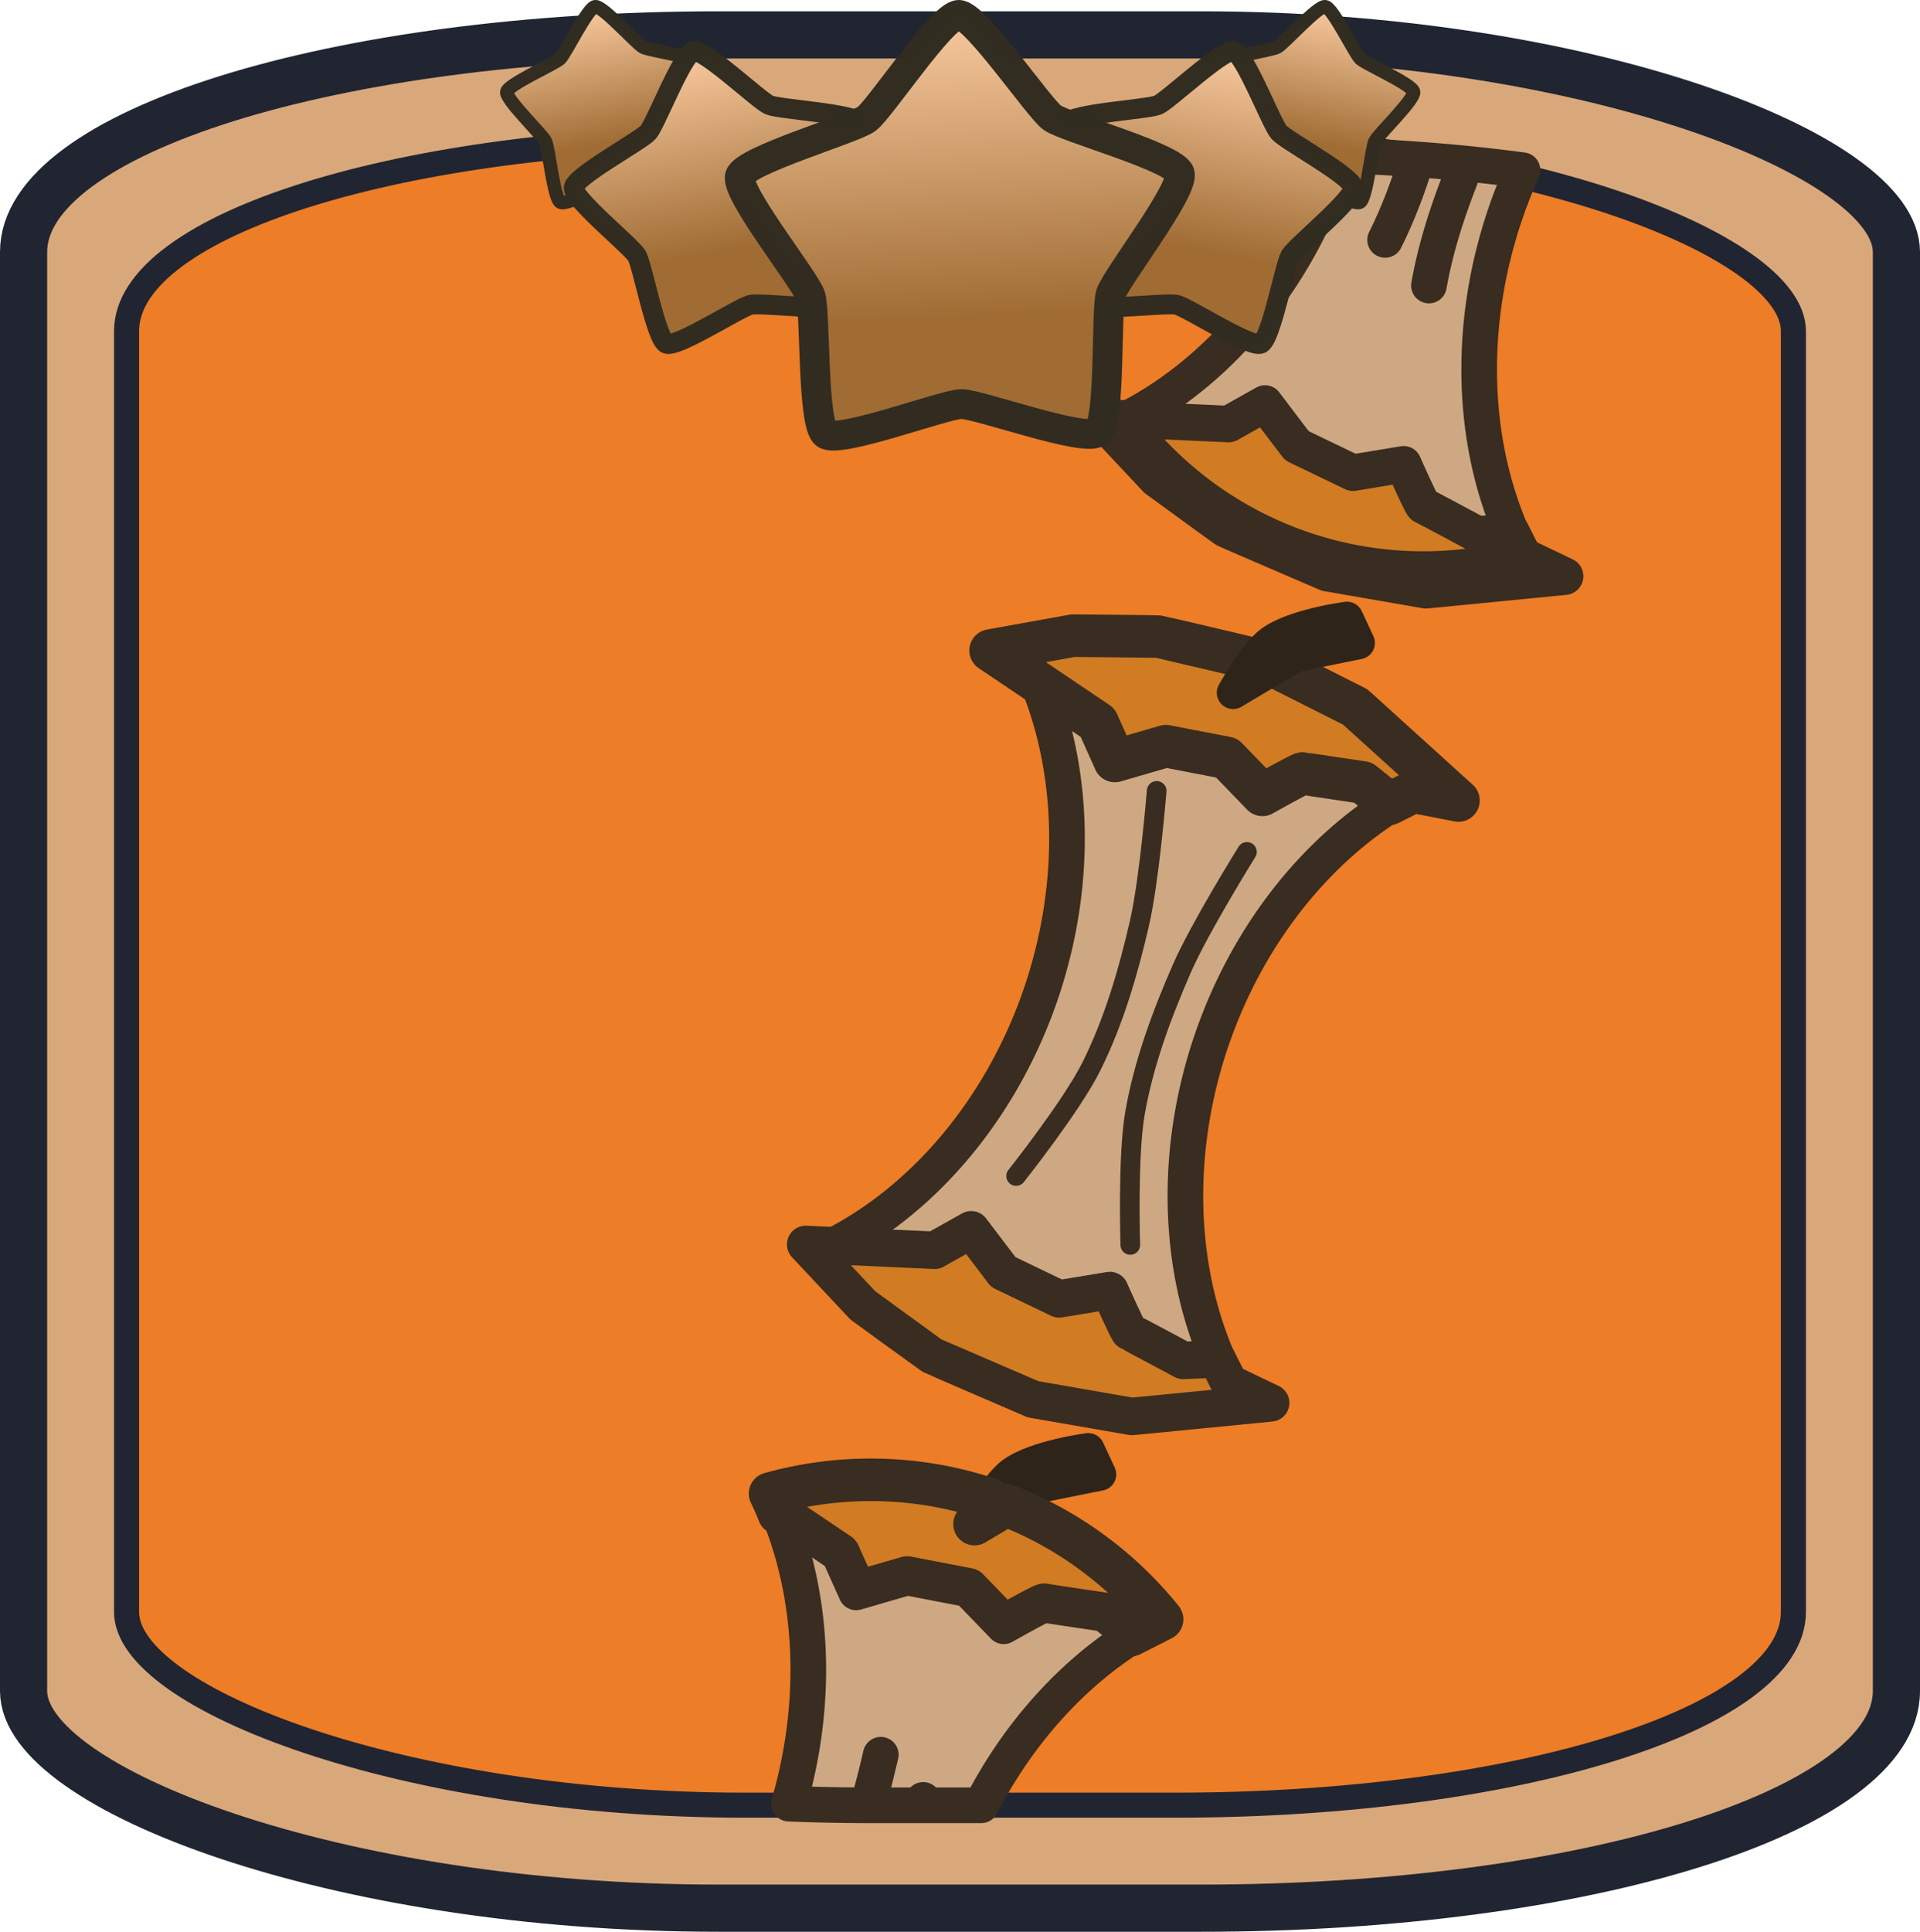<?xml version="1.0" encoding="UTF-8" standalone="no"?>
<!-- Created with Inkscape (http://www.inkscape.org/) -->

<svg
   width="200"
   height="201.177"
   viewBox="0 0 52.917 53.228"
   version="1.1"
   id="svg1"
   inkscape:version="1.4.2 (f4327f4, 2025-05-13)"
   sodipodi:docname="Diet3.svg"
   xmlns:inkscape="http://www.inkscape.org/namespaces/inkscape"
   xmlns:sodipodi="http://sodipodi.sourceforge.net/DTD/sodipodi-0.dtd"
   xmlns:xlink="http://www.w3.org/1999/xlink"
   xmlns="http://www.w3.org/2000/svg"
   xmlns:svg="http://www.w3.org/2000/svg">
  <sodipodi:namedview
     id="namedview1"
     pagecolor="#ffffff"
     bordercolor="#000000"
     borderopacity="0.25"
     inkscape:showpageshadow="2"
     inkscape:pageopacity="0.0"
     inkscape:pagecheckerboard="0"
     inkscape:deskcolor="#d1d1d1"
     inkscape:document-units="mm"
     inkscape:zoom="4.543042"
     inkscape:cx="87.606498"
     inkscape:cy="71.207794"
     inkscape:window-width="3840"
     inkscape:window-height="2054"
     inkscape:window-x="-11"
     inkscape:window-y="-11"
     inkscape:window-maximized="1"
     inkscape:current-layer="layer1" />
  <defs
     id="defs1">
    <inkscape:path-effect
       effect="spiro"
       id="path-effect8"
       is_visible="true"
       lpeversion="1" />
    <inkscape:path-effect
       effect="mirror_symmetry"
       start_point="17.255,9.245"
       end_point="17.255,29.301"
       center_point="17.255,19.273"
       id="path-effect5"
       is_visible="true"
       lpeversion="1.2"
       lpesatellites=""
       mode="free"
       discard_orig_path="false"
       fuse_paths="true"
       oposite_fuse="false"
       split_items="false"
       split_open="false"
       link_styles="false" />
    <inkscape:path-effect
       effect="mirror_symmetry"
       start_point="27.03,8.41"
       end_point="27.03,28.183"
       center_point="27.03,18.297"
       id="path-effect3"
       is_visible="true"
       lpeversion="1.2"
       lpesatellites=""
       mode="free"
       discard_orig_path="false"
       fuse_paths="false"
       oposite_fuse="false"
       split_items="false"
       split_open="false"
       link_styles="false" />
    <linearGradient
       inkscape:collect="always"
       xlink:href="#linearGradient33"
       id="linearGradient34"
       x1="9.158"
       y1="0.654"
       x2="9.524"
       y2="7.639"
       gradientUnits="userSpaceOnUse" />
    <linearGradient
       id="linearGradient33"
       inkscape:collect="always">
      <stop
         style="stop-color:#ffd1a8;stop-opacity:1;"
         offset="0"
         id="stop33" />
      <stop
         style="stop-color:#a06c34;stop-opacity:1;"
         offset="0.696"
         id="stop34" />
    </linearGradient>
    <inkscape:path-effect
       effect="spiro"
       id="path-effect8-8"
       is_visible="true"
       lpeversion="1" />
    <inkscape:path-effect
       effect="spiro"
       id="path-effect8-0"
       is_visible="true"
       lpeversion="1" />
    <inkscape:path-effect
       effect="spiro"
       id="path-effect8-0-9"
       is_visible="true"
       lpeversion="1" />
    <inkscape:path-effect
       effect="spiro"
       id="path-effect8-8-6"
       is_visible="true"
       lpeversion="1" />
    <inkscape:path-effect
       effect="spiro"
       id="path-effect8-3"
       is_visible="true"
       lpeversion="1" />
    <linearGradient
       inkscape:collect="always"
       xlink:href="#linearGradient33"
       id="linearGradient34-5"
       x1="9.158"
       y1="0.654"
       x2="9.524"
       y2="7.639"
       gradientUnits="userSpaceOnUse" />
    <linearGradient
       inkscape:collect="always"
       xlink:href="#linearGradient33"
       id="linearGradient34-5-6"
       x1="9.158"
       y1="0.654"
       x2="9.524"
       y2="7.639"
       gradientUnits="userSpaceOnUse" />
    <linearGradient
       inkscape:collect="always"
       xlink:href="#linearGradient33"
       id="linearGradient1"
       gradientUnits="userSpaceOnUse"
       x1="9.158"
       y1="0.654"
       x2="9.524"
       y2="7.639" />
    <linearGradient
       inkscape:collect="always"
       xlink:href="#linearGradient33"
       id="linearGradient2"
       gradientUnits="userSpaceOnUse"
       x1="9.158"
       y1="0.654"
       x2="9.524"
       y2="7.639" />
  </defs>
  <g
     inkscape:label="Ebene 1"
     inkscape:groupmode="layer"
     id="layer1"
     transform="translate(-0.2)">
    <rect
       style="fill:#d9a87a;fill-opacity:1;stroke:#212532;stroke-width:1.3;stroke-linejoin:round;stroke-miterlimit:8.2;stroke-dasharray:none;stroke-opacity:0.996"
       id="rect1"
       width="51.617"
       height="51.617"
       x="0.85"
       y="0.961"
       ry="5.982"
       rx="19.158" />
    <rect
       style="fill:#ed7d26;fill-opacity:1;stroke:#212532;stroke-width:0.69;stroke-linejoin:round;stroke-miterlimit:8.2;stroke-dasharray:none;stroke-opacity:0.996"
       id="rect1-8"
       width="45.94"
       height="45.94"
       x="3.688"
       y="3.8"
       ry="5.324"
       rx="17.051" />
    <path
       sodipodi:type="star"
       style="fill:url(#linearGradient2);fill-opacity:1;fill-rule:nonzero;stroke:#322d21;stroke-width:0.443;stroke-linejoin:round;stroke-miterlimit:8.2;stroke-opacity:0.996"
       id="path1-5-7-01-0"
       inkscape:flatsided="false"
       sodipodi:sides="5"
       sodipodi:cx="9.3473988"
       sodipodi:cy="4.4553022"
       sodipodi:r1="3.4362388"
       sodipodi:r2="2.3474281"
       sodipodi:arg1="0.9357696"
       sodipodi:arg2="1.5640882"
       inkscape:rounded="0.12173243"
       inkscape:randomized="0"
       d="M 11.386,7.222 C 11.183,7.371 9.615,6.801 9.363,6.803 9.112,6.804 7.551,7.395 7.346,7.249 7.142,7.102 7.199,5.434 7.12,5.196 7.04,4.957 5.996,3.655 6.072,3.415 6.148,3.176 7.752,2.715 7.955,2.565 8.157,2.416 9.073,1.021 9.324,1.019 c 0.251,-0.002 1.186,1.381 1.39,1.528 0.204,0.146 1.815,0.586 1.894,0.825 0.079,0.239 -0.947,1.555 -1.024,1.794 -0.076,0.24 0.003,1.907 -0.199,2.056 z"
       inkscape:transform-center-x="0.22750046"
       inkscape:transform-center-y="-0.58914029"
       transform="matrix(0.83,-0.11,0.11,0.83,8.752,0.364)" />
    <path
       sodipodi:type="star"
       style="fill:url(#linearGradient34-5-6);fill-opacity:1;fill-rule:nonzero;stroke:#322d21;stroke-width:0.443;stroke-linejoin:round;stroke-miterlimit:8.2;stroke-opacity:0.996"
       id="path1-5-7-0"
       inkscape:flatsided="false"
       sodipodi:sides="5"
       sodipodi:cx="9.3473988"
       sodipodi:cy="4.4553022"
       sodipodi:r1="3.4362388"
       sodipodi:r2="2.3474281"
       sodipodi:arg1="0.9357696"
       sodipodi:arg2="1.5640882"
       inkscape:rounded="0.12173243"
       inkscape:randomized="0"
       d="M 11.386,7.222 C 11.183,7.371 9.615,6.801 9.363,6.803 9.112,6.804 7.551,7.395 7.346,7.249 7.142,7.102 7.199,5.434 7.12,5.196 7.04,4.957 5.996,3.655 6.072,3.415 6.148,3.176 7.752,2.715 7.955,2.565 8.157,2.416 9.073,1.021 9.324,1.019 c 0.251,-0.002 1.186,1.381 1.39,1.528 0.204,0.146 1.815,0.586 1.894,0.825 0.079,0.239 -0.947,1.555 -1.024,1.794 -0.076,0.24 0.003,1.907 -0.199,2.056 z"
       inkscape:transform-center-x="0.35624208"
       inkscape:transform-center-y="-0.78137341"
       transform="matrix(-1.206,0.28,0.28,1.206,30.275,-2.428)" />
    <g
       id="g19"
       transform="translate(3.005,0.456)">
      <path
         d="m 39.174,14.875 a 10.309,10.309 0 0 1 -5.991,-0.146 10.309,10.309 0 0 1 -5.01,-3.601 8.9,11.008 18.294 0 0 0.081,-0.04 l -0.755,-0.035 1.577,1.681 c 0,0 1.858,1.355 1.902,1.38 0.043,0.026 2.792,1.208 2.792,1.208 l 2.724,0.473 3.823,-0.374 z"
         style="fill:#d17b23;stroke:#392c20;stroke-width:1.032;stroke-linecap:round;stroke-linejoin:round"
         id="path11" />
      <path
         d="m 39.016,14.561 -0.175,-0.348 -0.936,0.037 c 0,0 -1.428,-0.767 -1.474,-0.782 -0.046,-0.015 -0.546,-1.143 -0.546,-1.143 l -1.398,0.231 -1.539,-0.74 -0.885,-1.166 -1.008,0.565 -2.799,-0.127 h -5.16e-4 a 8.9,11.008 18.294 0 1 -0.081,0.04 10.309,10.309 0 0 0 5.01,3.601 10.309,10.309 0 0 0 5.991,0.146 z"
         style="fill:#d17b23;stroke:#392c20;stroke-width:1.032;stroke-linecap:round;stroke-linejoin:round"
         id="path10" />
      <path
         d="m 39.157,4.234 c -0.503,-0.068 -1.019,-0.128 -1.547,-0.181 -0.447,1.086 -0.828,2.206 -1.032,3.358 0,0 0,0 0,0 0.204,-1.153 0.585,-2.273 1.032,-3.358 -0.449,-0.045 -0.907,-0.084 -1.371,-0.117 -0.234,0.762 -0.514,1.508 -0.869,2.218 0,0 0,0 0,0 C 35.725,5.444 36.005,4.697 36.239,3.936 35.537,3.885 34.818,3.848 34.085,3.826 a 8.9,11.008 18.294 0 1 -0.065,0.2 8.9,11.008 18.294 0 1 -5.767,7.062 l 2.799,0.127 1.008,-0.565 0.885,1.166 1.539,0.74 1.398,-0.231 c 0,0 0.5,1.128 0.546,1.143 0.046,0.015 1.474,0.782 1.474,0.782 l 0.936,-0.037 0.175,0.348 A 8.9,11.008 18.294 0 1 38.643,5.554 8.9,11.008 18.294 0 1 39.157,4.234 Z"
         style="opacity:1;fill:#cea882;stroke:#392c20;stroke-width:0.982;stroke-linecap:round;stroke-linejoin:round"
         id="path9" />
    </g>
    <g
       id="g6"
       transform="translate(2.655,0.165)">
      <path
         d="m 25.896,18.083 a 8.9,11.008 18.294 0 1 0.377,9.014 8.9,11.008 18.294 0 1 -5.848,7.102 10.309,10.309 0 0 0 5.01,3.6 10.309,10.309 0 0 0 5.991,0.146 8.9,11.008 18.294 0 1 -0.531,-9.321 8.9,11.008 18.294 0 1 5.805,-7.08 10.309,10.309 0 0 0 -4.793,-3.321 10.309,10.309 0 0 0 -6.011,-0.141 z"
         style="fill:#cea882;fill-opacity:1;stroke:#392c20;stroke-width:0.982;stroke-linecap:round;stroke-linejoin:round"
         id="path3-6" />
      <path
         style="fill:#d17b23;fill-opacity:1;stroke:#392c20;stroke-width:1.172;stroke-linecap:round;stroke-linejoin:round;stroke-dasharray:none;stroke-opacity:1"
         d="m 24.847,17.759 2.95,1.989 0.473,1.055 1.406,-0.408 1.677,0.323 0.985,1.019 c 0,0 1.074,-0.608 1.12,-0.592 0.046,0.015 1.65,0.25 1.65,0.25 l 0.73,0.588 0.662,-0.333 1.242,0.242 -2.847,-2.579 -2.469,-1.244 c 0,0 -2.911,-0.689 -2.961,-0.694 -0.05,-0.005 -2.35,-0.025 -2.35,-0.025 z"
         id="path4-8" />
      <path
         style="fill:#d17b23;fill-opacity:1;stroke:#392c20;stroke-width:1.032;stroke-linecap:round;stroke-linejoin:round;stroke-dasharray:none;stroke-opacity:1"
         d="m 19.75,34.124 3.554,0.161 1.008,-0.565 0.885,1.165 1.539,0.74 1.398,-0.231 c 0,0 0.5,1.128 0.546,1.143 0.046,0.015 1.474,0.782 1.474,0.782 l 0.936,-0.037 0.333,0.662 1.142,0.546 -3.823,0.374 -2.724,-0.473 c 0,0 -2.748,-1.182 -2.792,-1.208 -0.043,-0.026 -1.901,-1.38 -1.901,-1.38 z"
         id="path4-1-5" />
      <path
         style="fill:#cea882;fill-opacity:1;stroke:#392c20;stroke-width:0.541;stroke-linecap:round;stroke-linejoin:round;stroke-dasharray:none;stroke-opacity:1"
         d="m 31.912,23.308 c 0,0 -1.303,2.089 -1.794,3.214 -0.556,1.272 -1.046,2.594 -1.288,3.961 -0.213,1.2 -0.133,3.655 -0.133,3.655"
         id="path5-7"
         sodipodi:nodetypes="caac" />
      <path
         style="fill:#cea882;fill-opacity:1;stroke:#392c20;stroke-width:0.541;stroke-linecap:round;stroke-linejoin:round;stroke-dasharray:none;stroke-opacity:1"
         d="m 29.424,21.627 c 0,0 -0.199,2.454 -0.475,3.649 -0.312,1.353 -0.707,2.706 -1.327,3.949 -0.545,1.091 -2.072,3.014 -2.072,3.014"
         id="path5-2-6"
         sodipodi:nodetypes="caac" />
      <path
         style="fill:#d17b23;fill-opacity:0;stroke:#2e241a;stroke-width:0.9;stroke-linecap:round;stroke-linejoin:round;stroke-dasharray:none;stroke-opacity:1"
         d="m 31.531,18.922 c 0,0 0.598,-1.068 1.034,-1.393 0.636,-0.475 2.103,-0.665 2.103,-0.665 l 0.32,0.687 -1.748,0.352 z"
         id="path6-1"
         sodipodi:nodetypes="cac" />
    </g>
    <g
       id="g18"
       transform="translate(3.661,0.003)">
      <path
         d="m 24.582,41.285 0.523,-0.312 1.748,-0.351 -0.32,-0.688 c 0,0 -1.467,0.19 -2.103,0.665 -0.137,0.102 -0.289,0.278 -0.434,0.47 0.182,0.043 0.295,0.069 0.295,0.069 z"
         style="fill:#d17b23;fill-opacity:0;stroke:#2e241a;stroke-width:0.9;stroke-linecap:round;stroke-linejoin:round"
         id="path18" />
      <path
         d="m 18.005,41.7 1.658,1.117 0.473,1.055 1.406,-0.408 1.677,0.323 0.985,1.019 c 0,0 1.066,-0.603 1.12,-0.592 0.046,0.015 1.65,0.25 1.65,0.25 l 0.73,0.588 0.662,-0.333 a 8.9,11.008 18.294 0 1 0.201,-0.104 10.309,10.309 0 0 0 -4.296,-3.143 l -0.873,0.52 c 0,0 0.186,-0.332 0.426,-0.682 a 10.309,10.309 0 0 0 -0.05,-0.017 10.309,10.309 0 0 0 -6.011,-0.141 8.9,11.008 18.294 0 1 0.243,0.548 z"
         style="fill:#d17b23;stroke:#392c20;stroke-width:1.172;stroke-linecap:round;stroke-linejoin:round"
         id="path14" />
      <path
         d="m 23.582,49.74 a 8.9,11.008 18.294 0 1 4.783,-5.02 l -0.662,0.333 -0.73,-0.588 c 0,0 -1.603,-0.235 -1.65,-0.25 -0.054,-0.01 -1.12,0.592 -1.12,0.592 l -0.985,-1.019 -1.677,-0.323 -1.406,0.408 -0.473,-1.055 -1.658,-1.117 a 8.9,11.008 18.294 0 1 0.28,7.994 c 0.711,0.029 1.436,0.044 2.172,0.045 0.133,-0.461 0.25,-0.927 0.358,-1.393 0,0 0,0 0,0 -0.108,0.466 -0.225,0.932 -0.358,1.393 0.028,4e-5 0.055,0 0.083,0 h 1.38 c 0.021,-0.049 0.043,-0.099 0.064,-0.148 0,0 0,0 0,0 -0.022,0.049 -0.043,0.098 -0.064,0.148 z"
         style="fill:#cea882;stroke:#392c20;stroke-width:0.982;stroke-linecap:round;stroke-linejoin:round"
         id="path12" />
    </g>
    <path
       sodipodi:type="star"
       style="fill:url(#linearGradient1);fill-opacity:1;fill-rule:nonzero;stroke:#322d21;stroke-width:0.443;stroke-linejoin:round;stroke-miterlimit:8.2;stroke-opacity:0.996"
       id="path1-5-7-01"
       inkscape:flatsided="false"
       sodipodi:sides="5"
       sodipodi:cx="9.3473988"
       sodipodi:cy="4.4553022"
       sodipodi:r1="3.4362388"
       sodipodi:r2="2.3474281"
       sodipodi:arg1="0.9357696"
       sodipodi:arg2="1.5640882"
       inkscape:rounded="0.12173243"
       inkscape:randomized="0"
       d="M 11.386,7.222 C 11.183,7.371 9.615,6.801 9.363,6.803 9.112,6.804 7.551,7.395 7.346,7.249 7.142,7.102 7.199,5.434 7.12,5.196 7.04,4.957 5.996,3.655 6.072,3.415 6.148,3.176 7.752,2.715 7.955,2.565 8.157,2.416 9.073,1.021 9.324,1.019 c 0.251,-0.002 1.186,1.381 1.39,1.528 0.204,0.146 1.815,0.586 1.894,0.825 0.079,0.239 -0.947,1.555 -1.024,1.794 -0.076,0.24 0.003,1.907 -0.199,2.056 z"
       inkscape:transform-center-x="-0.22750046"
       inkscape:transform-center-y="-0.58914029"
       transform="matrix(-0.83,-0.11,-0.11,0.83,44.576,0.364)" />
    <path
       sodipodi:type="star"
       style="fill:url(#linearGradient34-5);fill-opacity:1;fill-rule:nonzero;stroke:#322d21;stroke-width:0.443;stroke-linejoin:round;stroke-miterlimit:8.2;stroke-opacity:0.996"
       id="path1-5-7"
       inkscape:flatsided="false"
       sodipodi:sides="5"
       sodipodi:cx="9.3473988"
       sodipodi:cy="4.4553022"
       sodipodi:r1="3.4362388"
       sodipodi:r2="2.3474281"
       sodipodi:arg1="0.9357696"
       sodipodi:arg2="1.5640882"
       inkscape:rounded="0.12173243"
       inkscape:randomized="0"
       d="M 11.386,7.222 C 11.183,7.371 9.615,6.801 9.363,6.803 9.112,6.804 7.551,7.395 7.346,7.249 7.142,7.102 7.199,5.434 7.12,5.196 7.04,4.957 5.996,3.655 6.072,3.415 6.148,3.176 7.752,2.715 7.955,2.565 8.157,2.416 9.073,1.021 9.324,1.019 c 0.251,-0.002 1.186,1.381 1.39,1.528 0.204,0.146 1.815,0.586 1.894,0.825 0.079,0.239 -0.947,1.555 -1.024,1.794 -0.076,0.24 0.003,1.907 -0.199,2.056 z"
       inkscape:transform-center-x="-0.35624274"
       inkscape:transform-center-y="-0.78137341"
       transform="matrix(1.206,0.28,-0.28,1.206,23.24,-2.428)" />
    <path
       sodipodi:type="star"
       style="fill:url(#linearGradient34);fill-opacity:1;fill-rule:nonzero;stroke:#322d21;stroke-width:0.443;stroke-linejoin:round;stroke-miterlimit:8.2;stroke-opacity:0.996"
       id="path1-5"
       inkscape:flatsided="false"
       sodipodi:sides="5"
       sodipodi:cx="9.3473988"
       sodipodi:cy="4.4553022"
       sodipodi:r1="3.4362388"
       sodipodi:r2="2.3474281"
       sodipodi:arg1="0.9357696"
       sodipodi:arg2="1.5640882"
       inkscape:rounded="0.12173243"
       inkscape:randomized="0"
       d="M 11.386,7.222 C 11.183,7.371 9.615,6.801 9.363,6.803 9.112,6.804 7.551,7.395 7.346,7.249 7.142,7.102 7.199,5.434 7.12,5.196 7.04,4.957 5.996,3.655 6.072,3.415 6.148,3.176 7.752,2.715 7.955,2.565 8.157,2.416 9.073,1.021 9.324,1.019 c 0.251,-0.002 1.186,1.381 1.39,1.528 0.204,0.146 1.815,0.586 1.894,0.825 0.079,0.239 -0.947,1.555 -1.024,1.794 -0.076,0.24 0.003,1.907 -0.199,2.056 z"
       inkscape:transform-center-x="0.1245751"
       inkscape:transform-center-y="-1.5679452"
       transform="matrix(1.854,0,0,1.854,9.337,-1.479)" />
  </g>
</svg>
